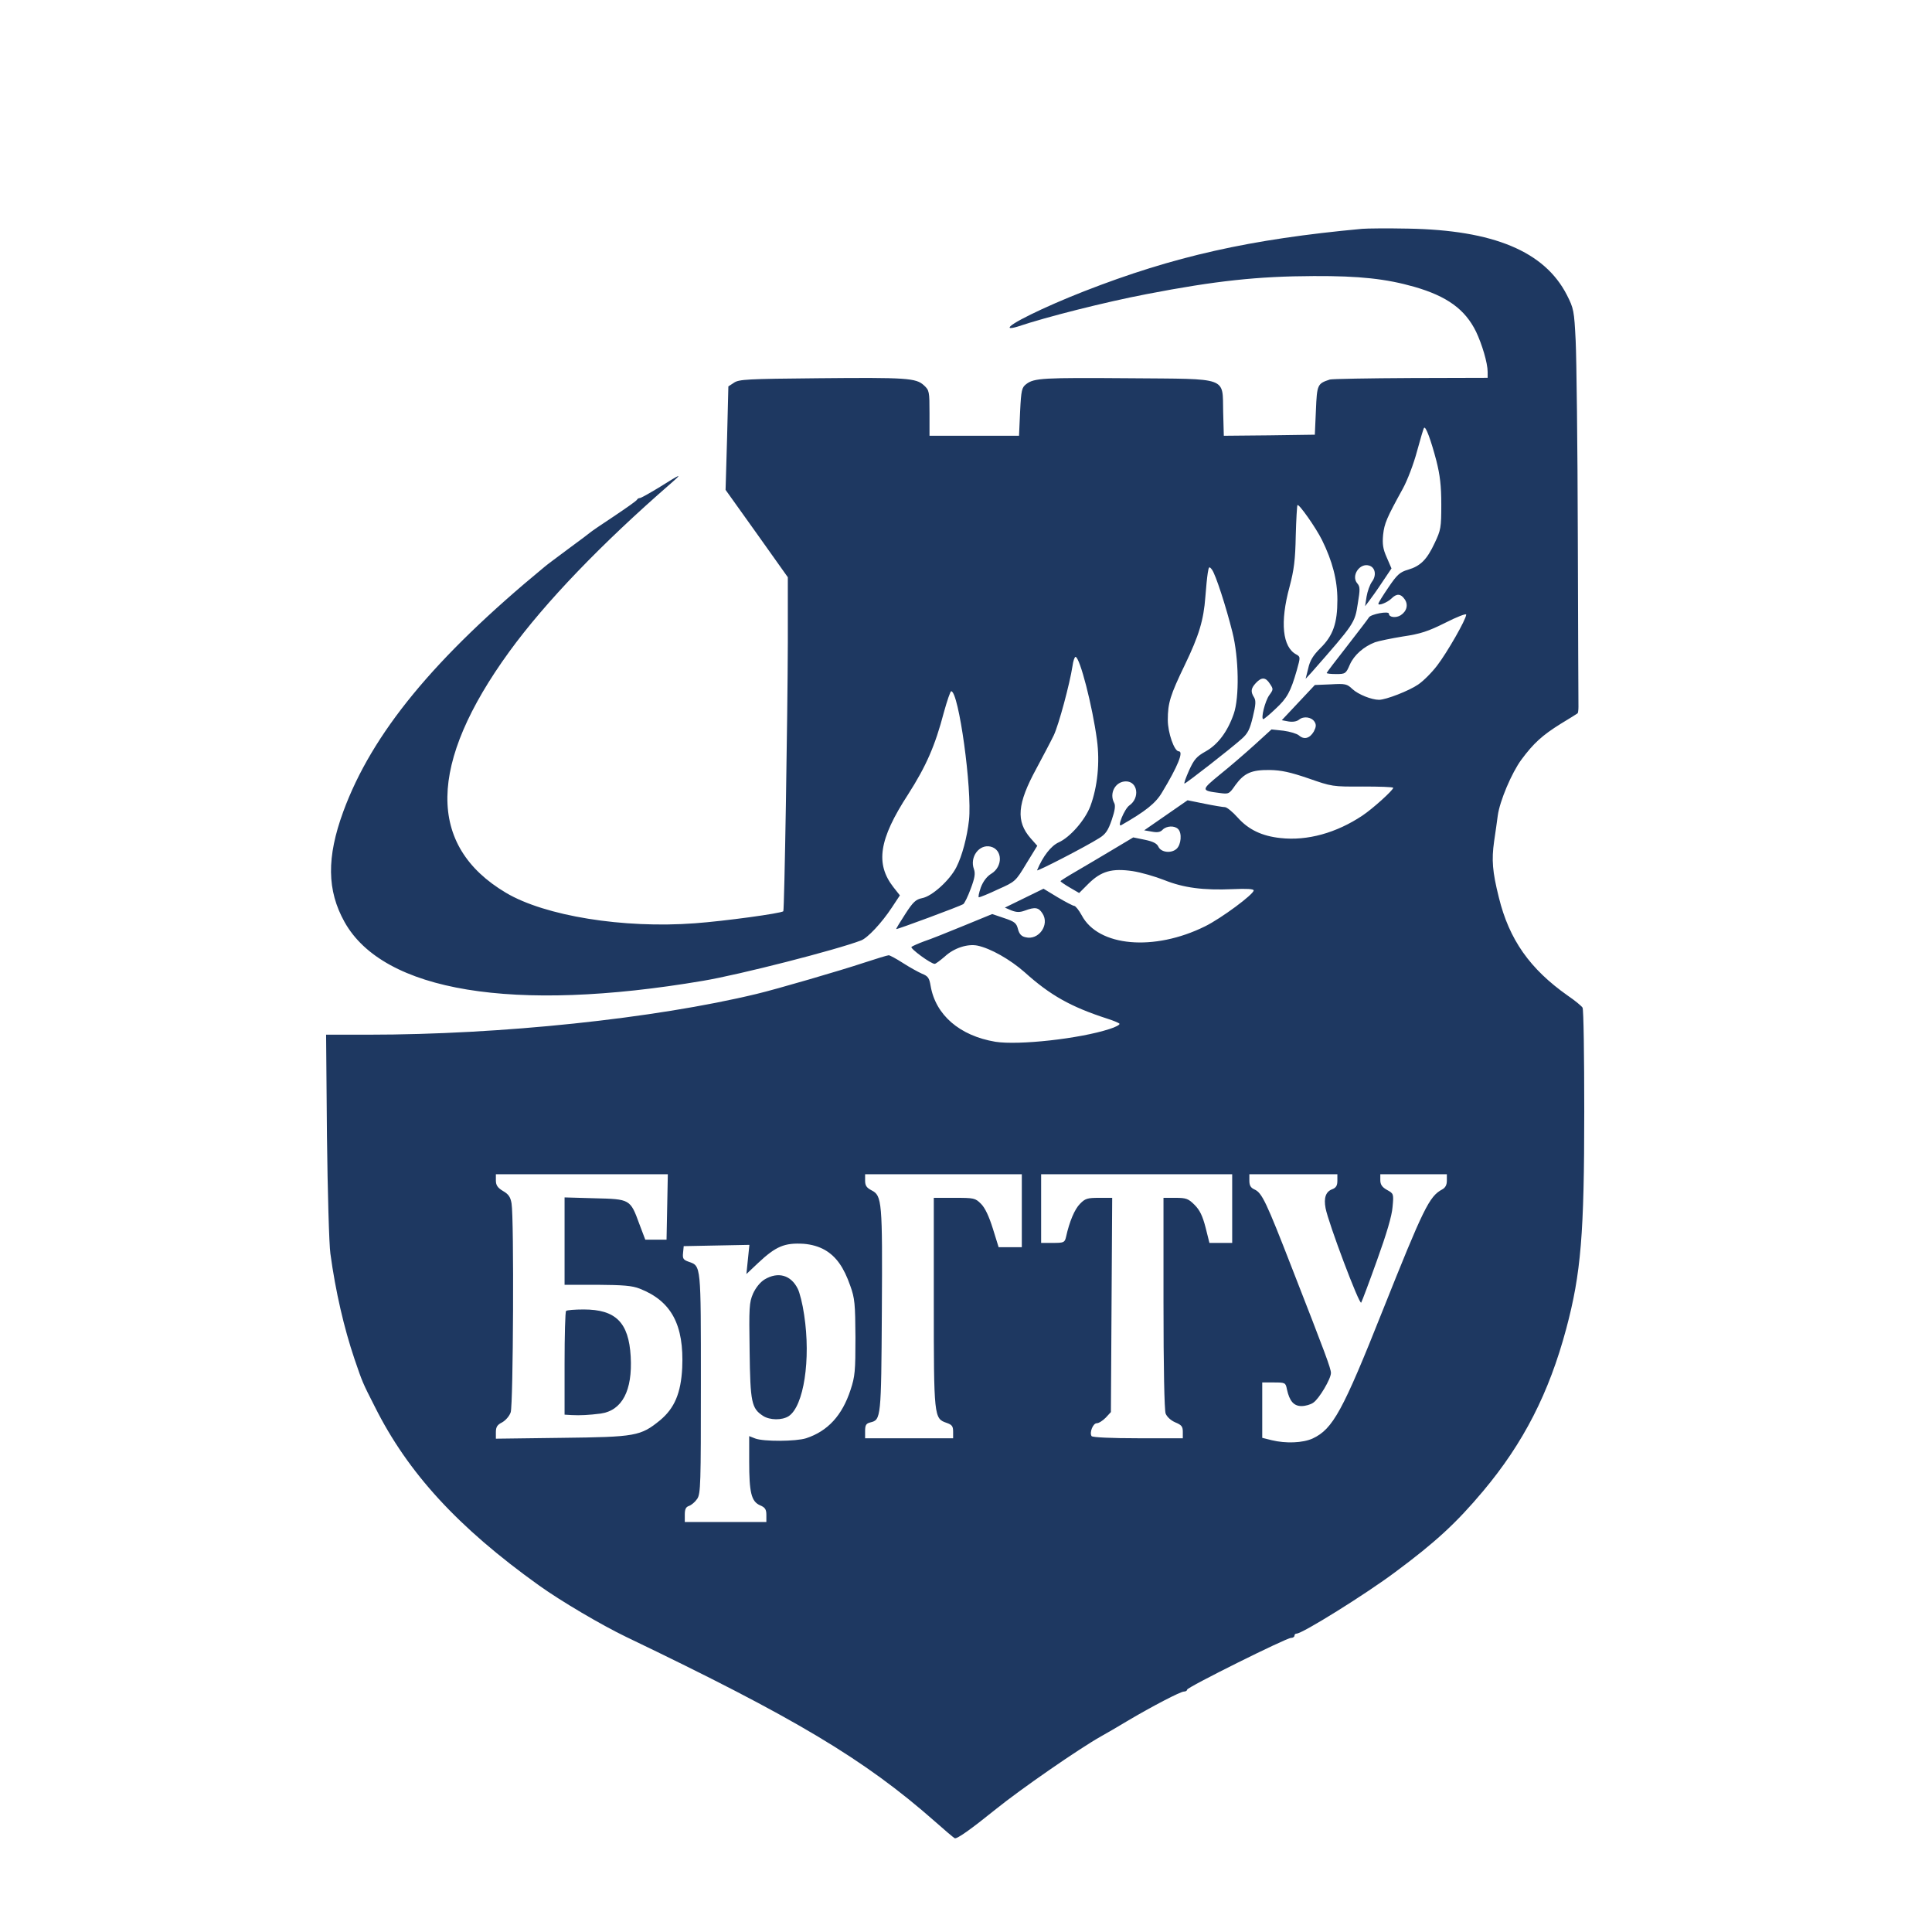 <svg xmlns="http://www.w3.org/2000/svg" version="1.0" width="32" height="32" viewBox="0 0 900 900" preserveAspectRatio="xMidYMid meet" transform="rotate(0) scale(1, 1)">

<g transform="translate(0,900) scale(0.1,-0.1)" fill="#1e3861" stroke="none">
<path d="M6345 7934 c-521 -48 -878 -128 -1295 -291 -189 -74 -359 -158 -346
-170 2 -3 19 0 38 6 130 44 407 114 600 151 321 62 518 83 778 84 214 1 338
-13 468 -50 153 -44 237 -105 288 -209 28 -59 54 -146 54 -187 l0 -28 -357 -1
c-197 -1 -367 -4 -378 -7 -58 -19 -60 -23 -65 -144 l-5 -113 -212 -3 -212 -2
-3 111 c-4 166 30 153 -436 157 -404 3 -444 1 -481 -27 -21 -16 -24 -27 -29
-129 l-5 -112 -208 0 -209 0 0 105 c0 101 -1 107 -26 130 -37 34 -79 37 -494
33 -329 -3 -368 -5 -391 -21 l-26 -17 -6 -241 -7 -241 145 -203 145 -204 0
-303 c-1 -349 -16 -1247 -21 -1253 -11 -10 -275 -46 -412 -56 -333 -25 -698
34 -880 142 -369 219 -364 601 16 1124 168 231 431 504 752 783 57 50 50 47
-57 -20 -43 -26 -82 -48 -87 -48 -5 0 -11 -3 -13 -7 -1 -5 -50 -39 -108 -78
-58 -38 -107 -72 -110 -75 -3 -3 -48 -37 -100 -75 -52 -39 -104 -77 -115 -87
-512 -422 -802 -774 -936 -1139 -78 -213 -76 -367 6 -514 181 -324 786 -424
1670 -274 168 28 621 144 736 188 30 11 96 81 144 154 l37 56 -30 38 c-85 109
-68 223 68 432 85 133 126 227 167 383 15 54 30 98 34 98 35 0 98 -456 83
-600 -9 -80 -32 -167 -59 -220 -31 -61 -114 -136 -160 -144 -29 -6 -42 -18
-78 -74 -24 -37 -43 -68 -42 -70 2 -3 296 106 312 116 6 4 22 36 35 72 19 50
22 71 15 91 -21 57 25 118 78 105 56 -14 57 -93 3 -126 -20 -12 -38 -35 -49
-64 -9 -26 -13 -46 -9 -46 5 0 45 16 89 37 81 36 82 37 132 120 l51 83 -31 35
c-69 79 -63 160 27 325 31 58 68 128 81 155 23 49 74 238 87 322 3 24 10 43
14 43 20 0 79 -229 100 -387 14 -104 3 -218 -31 -309 -25 -65 -94 -144 -147
-168 -36 -16 -74 -65 -101 -130 -4 -9 225 109 290 150 29 18 41 35 58 85 15
44 18 67 11 79 -24 45 6 100 55 100 55 0 66 -77 16 -112 -23 -16 -59 -104 -38
-92 112 64 161 102 191 154 72 119 101 190 77 190 -21 0 -51 87 -51 146 0 79
11 115 80 258 65 135 87 207 95 316 3 41 8 91 11 110 5 32 7 33 20 16 17 -23
65 -171 95 -291 30 -119 33 -305 6 -381 -28 -81 -73 -142 -130 -174 -43 -24
-55 -38 -78 -89 -15 -34 -25 -61 -21 -61 8 1 211 159 265 207 30 26 39 45 53
103 14 57 15 76 6 91 -17 27 -15 42 8 67 27 29 46 28 66 -4 16 -24 16 -26 -3
-52 -20 -27 -41 -112 -28 -112 3 0 29 21 57 48 54 50 70 79 99 180 17 61 17
62 -2 73 -65 34 -77 150 -32 315 21 79 27 127 29 238 2 77 6 141 8 143 7 7 85
-104 114 -162 49 -99 72 -188 72 -279 0 -109 -20 -167 -79 -225 -34 -34 -49
-58 -57 -95 l-12 -48 27 29 c201 229 202 230 216 321 11 66 11 79 -2 94 -31
35 11 98 56 83 28 -9 34 -46 12 -75 -10 -14 -21 -45 -25 -69 l-7 -45 19 25
c10 13 38 52 61 87 l43 64 -22 51 c-18 40 -21 63 -17 106 6 53 16 77 92 215
21 38 51 117 66 174 16 58 30 107 33 109 8 8 32 -58 57 -153 17 -67 23 -117
23 -204 0 -108 -2 -119 -31 -180 -36 -77 -66 -107 -124 -124 -38 -11 -51 -23
-91 -82 -26 -38 -47 -72 -47 -76 -2 -12 42 5 61 24 24 24 43 23 61 -3 18 -25
11 -56 -18 -75 -22 -14 -55 -10 -55 7 0 14 -84 -2 -93 -17 -4 -7 -50 -67 -102
-134 -52 -66 -95 -123 -95 -125 0 -3 20 -5 45 -5 42 0 45 2 63 44 20 45 65 84
117 104 17 6 75 18 130 27 82 12 118 24 198 64 53 27 97 44 97 38 0 -22 -89
-177 -135 -237 -25 -33 -65 -73 -89 -89 -42 -29 -150 -71 -182 -71 -35 0 -97
25 -124 50 -25 24 -33 26 -101 22 l-74 -3 -77 -82 -77 -82 32 -6 c20 -3 38 0
49 9 21 17 58 12 72 -11 8 -13 7 -24 -4 -45 -19 -32 -45 -39 -69 -18 -9 8 -42
18 -72 22 l-56 6 -79 -72 c-43 -39 -116 -102 -161 -138 -89 -73 -89 -75 -2
-86 43 -6 45 -5 74 37 41 56 75 71 160 70 54 -1 95 -10 180 -39 109 -38 112
-39 253 -38 78 0 142 -2 142 -6 0 -11 -95 -97 -143 -129 -121 -81 -257 -119
-382 -105 -86 9 -149 39 -199 95 -24 27 -51 49 -60 49 -8 0 -51 7 -95 16 l-79
16 -101 -70 -101 -70 35 -6 c26 -5 40 -3 51 9 18 18 55 20 72 3 19 -19 14 -73
-7 -92 -25 -23 -73 -17 -85 10 -7 15 -25 24 -63 32 l-54 11 -97 -58 c-53 -32
-130 -77 -169 -100 -40 -23 -73 -44 -73 -46 0 -2 20 -16 44 -30 l43 -25 44 44
c59 58 109 72 205 58 39 -6 105 -25 148 -42 90 -36 182 -48 319 -42 65 3 97 1
97 -6 0 -18 -151 -130 -226 -167 -238 -118 -498 -95 -575 51 -13 24 -29 44
-35 44 -5 0 -40 18 -77 40 l-66 40 -90 -44 -90 -44 30 -13 c24 -9 38 -10 63
-1 48 18 64 15 82 -13 35 -53 -18 -127 -79 -111 -19 4 -29 15 -35 38 -7 28
-16 35 -64 51 l-56 19 -134 -55 c-73 -30 -155 -63 -183 -72 -27 -10 -54 -22
-59 -26 -8 -7 90 -79 108 -79 5 0 26 16 47 34 43 40 106 60 152 51 62 -13 153
-65 220 -124 120 -108 215 -161 384 -216 29 -9 55 -20 58 -24 2 -5 -19 -16
-48 -25 -139 -45 -422 -76 -530 -59 -167 28 -279 125 -302 261 -6 36 -12 45
-40 56 -18 8 -58 30 -89 50 -31 20 -61 36 -66 36 -6 0 -58 -16 -116 -35 -108
-36 -407 -123 -499 -145 -477 -115 -1192 -190 -1809 -190 l-197 0 4 -472 c3
-260 10 -507 16 -548 24 -177 64 -348 112 -490 38 -111 37 -109 95 -223 154
-308 387 -562 764 -832 103 -74 292 -185 406 -240 786 -377 1110 -570 1439
-860 44 -39 85 -74 92 -78 9 -6 74 40 193 136 114 92 385 280 490 339 25 14
79 45 120 70 118 70 249 138 265 138 8 0 15 4 15 9 0 11 462 241 484 241 9 0
16 5 16 10 0 6 4 10 10 10 27 0 321 183 460 287 186 138 284 228 409 377 188
224 307 457 387 756 69 258 84 443 84 1013 0 258 -3 475 -8 483 -4 7 -35 33
-69 56 -176 124 -273 261 -321 458 -30 120 -34 174 -22 260 6 41 14 95 17 120
9 68 65 200 110 261 57 77 98 114 183 167 41 25 77 47 79 49 2 1 4 15 4 30 0
16 -2 372 -3 793 -1 421 -6 831 -10 913 -7 140 -9 150 -41 213 -104 203 -342
302 -739 309 -96 2 -193 1 -215 -1z m-3237 -4556 l-3 -153 -50 0 -49 0 -28 74
c-42 115 -43 115 -208 119 l-140 4 0 -204 0 -203 152 0 c122 -1 162 -4 198
-18 148 -58 207 -169 198 -369 -6 -118 -36 -188 -103 -244 -91 -74 -113 -78
-457 -82 l-308 -4 0 31 c0 24 7 34 29 45 16 9 34 29 40 47 12 35 16 903 4 973
-5 30 -14 43 -40 58 -25 15 -33 27 -33 49 l0 29 400 0 401 0 -3 -152z m1652
-18 l0 -170 -54 0 -54 0 -27 87 c-18 57 -36 96 -55 115 -27 27 -32 28 -124 28
l-96 0 0 -485 c0 -536 1 -543 59 -563 26 -9 31 -16 31 -41 l0 -31 -205 0 -205
0 0 34 c0 28 5 35 25 40 49 12 50 19 53 518 3 512 1 538 -48 563 -23 12 -30
22 -30 45 l0 30 365 0 365 0 0 -170z m980 10 l0 -160 -53 0 -53 0 -18 72 c-14
54 -27 81 -51 105 -29 29 -39 33 -89 33 l-56 0 0 -489 c0 -300 4 -500 10 -516
6 -15 24 -32 45 -41 29 -12 35 -19 35 -44 l0 -30 -209 0 c-122 0 -212 4 -216
10 -11 17 7 60 24 60 10 0 28 12 42 26 l24 26 3 499 3 499 -61 0 c-54 0 -65
-3 -89 -28 -25 -25 -49 -82 -65 -154 -6 -26 -10 -28 -61 -28 l-55 0 0 160 0
160 445 0 445 0 0 -160z m490 130 c0 -23 -6 -33 -24 -40 -30 -11 -40 -40 -31
-88 13 -69 158 -454 166 -440 4 7 38 97 74 198 44 122 69 206 72 247 6 62 5
63 -26 80 -23 13 -31 25 -31 46 l0 27 155 0 155 0 0 -30 c0 -20 -7 -33 -22
-41 -60 -32 -87 -88 -277 -564 -186 -468 -232 -552 -326 -596 -46 -21 -125
-24 -191 -8 l-44 11 0 129 0 129 54 0 c53 0 55 -1 61 -32 12 -55 32 -78 68
-78 18 0 43 7 55 16 27 18 82 111 82 138 0 21 -25 88 -180 485 -122 314 -141
354 -176 370 -18 8 -24 19 -24 41 l0 30 205 0 205 0 0 -30z m-2387 -323 c53
-31 88 -81 118 -167 21 -58 23 -84 24 -240 0 -157 -2 -182 -23 -245 -39 -119
-106 -192 -207 -225 -47 -15 -198 -16 -237 -1 l-28 11 0 -118 c0 -145 10 -186
50 -204 24 -10 30 -19 30 -45 l0 -33 -190 0 -190 0 0 34 c0 26 5 36 20 41 11
4 28 18 38 33 16 24 17 70 17 537 0 555 1 547 -56 567 -26 9 -30 15 -27 42 l3
31 153 3 153 3 -7 -68 -7 -68 54 51 c84 79 124 95 212 90 38 -3 72 -13 100
-29z"></path>
<path d="M2637 2893 c-4 -3 -7 -114 -7 -245 l0 -238 33 -2 c40 -2 80 0 135 7
100 14 149 107 140 266 -9 159 -70 219 -219 219 -42 0 -79 -3 -82 -7z"></path>
<path d="M3562 3040 c-21 -13 -41 -38 -54 -66 -18 -42 -19 -63 -16 -267 3
-241 9 -268 63 -303 31 -20 88 -21 119 -1 70 46 104 264 72 472 -7 50 -21 105
-30 122 -32 64 -92 80 -154 43z"></path>
</g>
</svg>